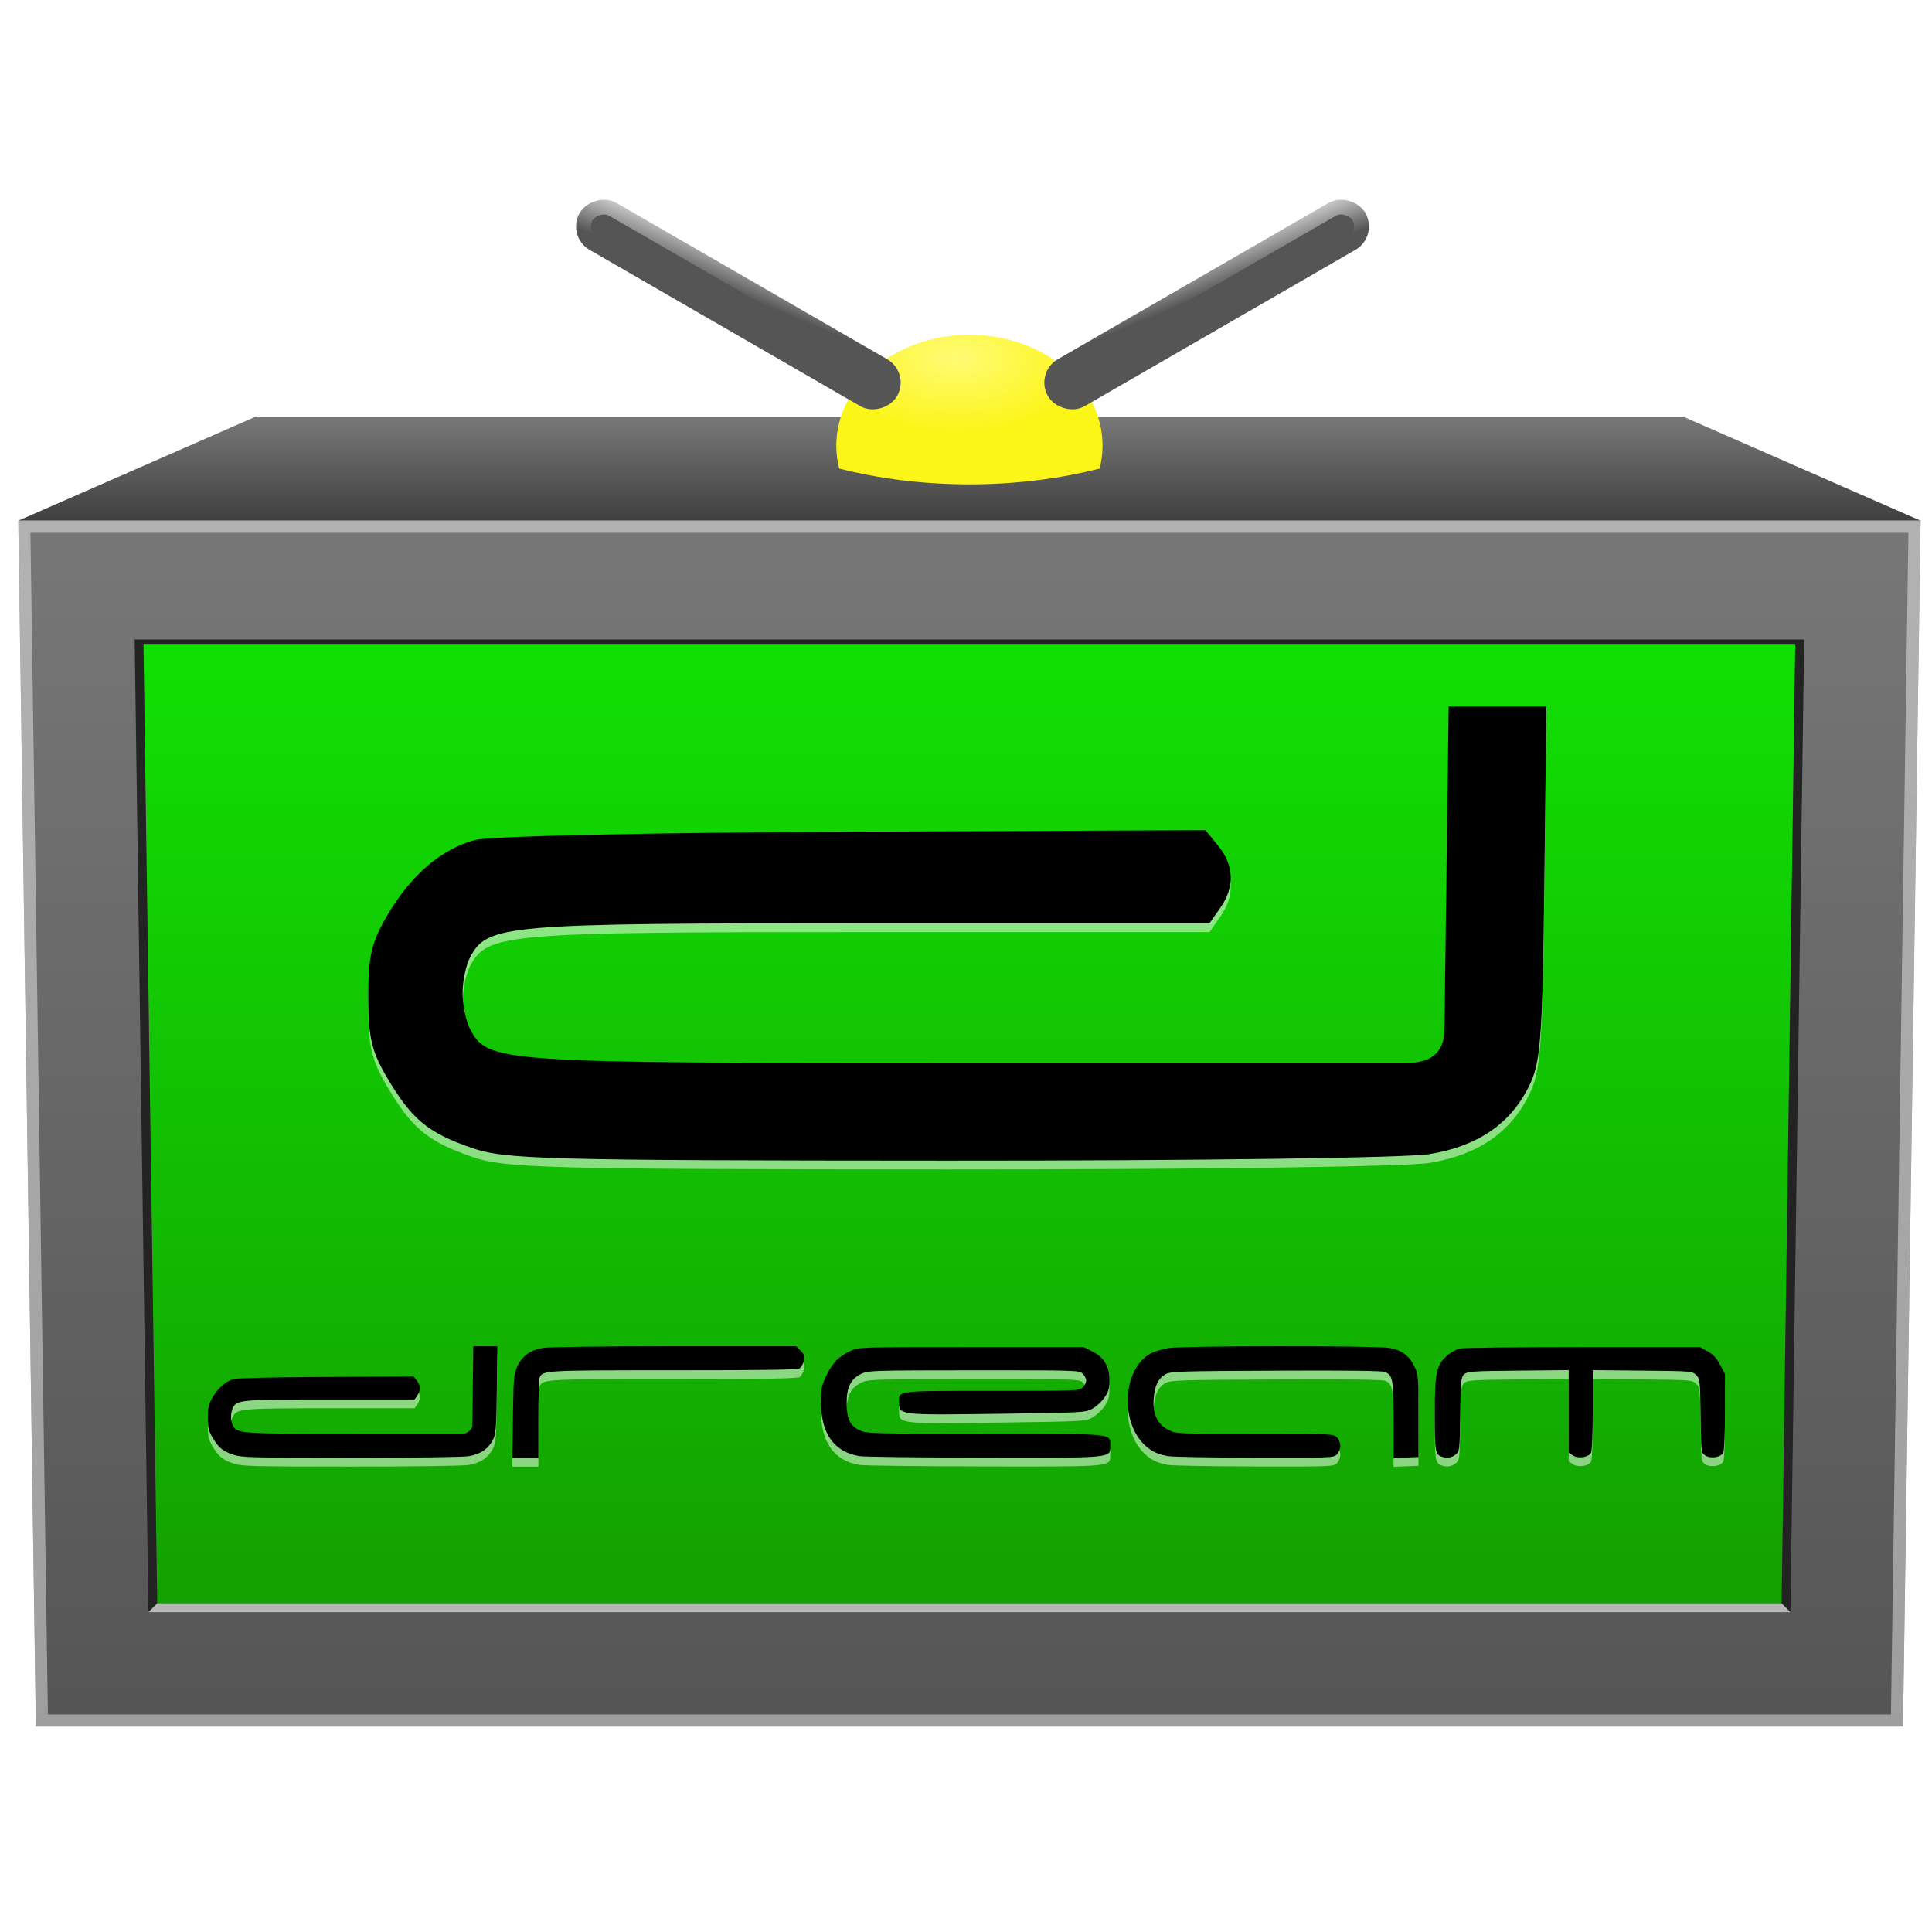 <?xml version="1.0" encoding="UTF-8" standalone="no"?>
<!-- Created with Inkscape (http://www.inkscape.org/) -->

<svg
   xmlns:dc="http://purl.org/dc/elements/1.1/"
   xmlns:cc="http://creativecommons.org/ns#"
   xmlns:rdf="http://www.w3.org/1999/02/22-rdf-syntax-ns#"
   xmlns:svg="http://www.w3.org/2000/svg"
   xmlns="http://www.w3.org/2000/svg"
   xmlns:xlink="http://www.w3.org/1999/xlink"
   xmlns:sodipodi="http://sodipodi.sourceforge.net/DTD/sodipodi-0.dtd"
   xmlns:inkscape="http://www.inkscape.org/namespaces/inkscape"
   width="500"
   height="500"
   id="svg2"
   version="1.1"
   inkscape:version="0.48.4 r9939"
   sodipodi:docname="icon.svg"
   inkscape:export-filename="/home/flo/projects/dreamDroid/icon.png"
   inkscape:export-xdpi="180"
   inkscape:export-ydpi="180">
  <defs
     id="defs4">
    <linearGradient
       inkscape:collect="always"
       id="linearGradient3986">
      <stop
         style="stop-color:#414141;stop-opacity:1"
         offset="0"
         id="stop3988" />
      <stop
         style="stop-color:#777777;stop-opacity:1"
         offset="1"
         id="stop3990" />
    </linearGradient>
    <linearGradient
       id="linearGradient3980">
      <stop
         id="stop3982"
         offset="0"
         style="stop-color:#555555;stop-opacity:1" />
      <stop
         id="stop3984"
         offset="1"
         style="stop-color:#777777;stop-opacity:1" />
    </linearGradient>
    <linearGradient
       id="linearGradient3974">
      <stop
         id="stop3976"
         offset="0"
         style="stop-color:#555555;stop-opacity:1" />
      <stop
         id="stop3978"
         offset="1"
         style="stop-color:#ffffff;stop-opacity:1" />
    </linearGradient>
    <linearGradient
       id="linearGradient3968">
      <stop
         id="stop3970"
         offset="0"
         style="stop-color:#555555;stop-opacity:1" />
      <stop
         id="stop3972"
         offset="1"
         style="stop-color:#ffffff;stop-opacity:1" />
    </linearGradient>
    <linearGradient
       id="linearGradient3906">
      <stop
         style="stop-color:#111111;stop-opacity:1"
         offset="0"
         id="stop3908" />
      <stop
         style="stop-color:#909090;stop-opacity:1;"
         offset="1"
         id="stop3910" />
    </linearGradient>
    <linearGradient
       id="linearGradient3809">
      <stop
         style="stop-color:#fffb74;stop-opacity:1;"
         offset="0"
         id="stop3811" />
      <stop
         style="stop-color:#fcf518;stop-opacity:1;"
         offset="1"
         id="stop3813" />
    </linearGradient>
    <linearGradient
       id="linearGradient3796">
      <stop
         style="stop-color:#13a100;stop-opacity:1;"
         offset="0"
         id="stop3798" />
      <stop
         style="stop-color:#11e003;stop-opacity:1;"
         offset="1"
         id="stop3800" />
    </linearGradient>
    <linearGradient
       id="linearGradient3758">
      <stop
         style="stop-color:#111111;stop-opacity:1"
         offset="0"
         id="stop3760" />
      <stop
         style="stop-color:#222222;stop-opacity:1"
         offset="1"
         id="stop3762" />
    </linearGradient>
    <filter
       inkscape:collect="always"
       id="filter3854">
      <feGaussianBlur
         inkscape:collect="always"
         stdDeviation="1.854"
         id="feGaussianBlur3856" />
    </filter>
    <filter
       inkscape:collect="always"
       id="filter3858"
       x="-0.013"
       width="1.026"
       y="-0.175"
       height="1.35">
      <feGaussianBlur
         inkscape:collect="always"
         stdDeviation="1.851"
         id="feGaussianBlur3860" />
    </filter>
    <linearGradient
       inkscape:collect="always"
       xlink:href="#linearGradient3980"
       id="linearGradient3958"
       gradientUnits="userSpaceOnUse"
       x1="242.745"
       y1="400.245"
       x2="242.745"
       y2="126.231" />
    <linearGradient
       inkscape:collect="always"
       xlink:href="#linearGradient3796"
       id="linearGradient3960"
       gradientUnits="userSpaceOnUse"
       x1="245.531"
       y1="919.141"
       x2="245.531"
       y2="705.125" />
    <radialGradient
       inkscape:collect="always"
       xlink:href="#linearGradient3809"
       id="radialGradient3962"
       gradientUnits="userSpaceOnUse"
       gradientTransform="matrix(1,0,0,0.562,0,286.431)"
       cx="245.858"
       cy="628.601"
       fx="245.858"
       fy="628.601"
       r="30.25" />
    <linearGradient
       inkscape:collect="always"
       xlink:href="#linearGradient3974"
       id="linearGradient3964"
       gradientUnits="userSpaceOnUse"
       x1="-48.168"
       y1="694.075"
       x2="-46.844"
       y2="684.006"
       gradientTransform="matrix(1.276,0,0,1.276,25.502,-190.855)" />
    <linearGradient
       inkscape:collect="always"
       xlink:href="#linearGradient3968"
       id="linearGradient3966"
       gradientUnits="userSpaceOnUse"
       gradientTransform="matrix(1.276,0,0,1.276,-406.76,-440.421)"
       x1="-48.168"
       y1="694.075"
       x2="-46.844"
       y2="684.006" />
    <linearGradient
       inkscape:collect="always"
       xlink:href="#linearGradient3986"
       id="linearGradient3992"
       x1="251.188"
       y1="675.954"
       x2="251.188"
       y2="653.508"
       gradientUnits="userSpaceOnUse" />
  </defs>
  <sodipodi:namedview
     id="base"
     pagecolor="#000000"
     bordercolor="#666666"
     borderopacity="1.0"
     inkscape:pageopacity="0"
     inkscape:pageshadow="2"
     inkscape:zoom="1"
     inkscape:cx="339.52642"
     inkscape:cy="217.7889"
     inkscape:document-units="px"
     inkscape:current-layer="layer1"
     showgrid="false"
     inkscape:window-width="1859"
     inkscape:window-height="1056"
     inkscape:window-x="1341"
     inkscape:window-y="24"
     inkscape:window-maximized="1" />
  <g
     inkscape:label="Ebene 1"
     inkscape:groupmode="layer"
     id="layer1"
     transform="translate(0,-552.362)">
    <g
       id="g3942"
       transform="matrix(1.139,0,0,1.139,-32.566,-83.548)">
      <path
         sodipodi:nodetypes="ccccc"
         inkscape:connector-curvature="0"
         id="rect2985"
         d="m 32.745,124.25 432.235,0 -4,273.99 -424.235,0 z"
         style="fill:url(#linearGradient3958);fill-opacity:1;stroke:none"
         transform="translate(0,552.362)" />
      <path
         style="fill:url(#linearGradient3992);fill-opacity:1;stroke:none"
         d="m 32.745,676.612 432.235,0 -54,-23.657 -324.235,0 z"
         id="path2988"
         inkscape:connector-curvature="0"
         sodipodi:nodetypes="ccccc" />
      <path
         inkscape:connector-curvature="0"
         id="path3766"
         d="m 64.312,922.625 c 123.031,0 246.062,0 369.094,0 1.042,-72.667 2.083,-145.333 3.125,-218 -125.115,0 -250.229,0 -375.344,0 1.042,72.667 2.083,145.333 3.125,218 z"
         style="fill:url(#linearGradient3960);fill-opacity:1;stroke:none" />
      <path
         inkscape:connector-curvature="0"
         id="path3804"
         d="m 248.863,634.362 c -16.707,0 -30.25,11.305 -30.25,25.25 0,1.767 0.243,3.492 0.656,5.156 8.992,2.292 19.007,3.594 29.594,3.594 10.587,0 20.602,-1.302 29.594,-3.594 0.414,-1.664 0.656,-3.389 0.656,-5.156 0,-13.945 -13.543,-25.25 -30.25,-25.25 z"
         style="fill:url(#radialGradient3962);fill-opacity:1;stroke:none" />
      <rect
         inkscape:transform-center-y="-20.730549"
         inkscape:transform-center-x="-35.906438"
         ry="4.465"
         y="690.361"
         x="-91.514"
         height="8.93"
         width="79.909"
         id="rect3819"
         style="fill:#555555;fill-opacity:1;stroke:url(#linearGradient3964);stroke-width:3.359;stroke-miterlimit:4;stroke-opacity:1;stroke-dasharray:none"
         transform="matrix(0.866,-0.5,0.5,0.866,0,0)" />
      <path
         style="fill:#ffffff;fill-opacity:0.51;filter:url(#filter3854)"
         d="m 135.679,821.093 c -9.906,-3.422 -13.593,-6.505 -19.214,-16.067 -3.463,-5.89 -4.202,-9.101 -4.202,-18.261 0,-9.246 0.729,-12.354 4.335,-18.489 5.394,-9.175 12.299,-15.099 19.951,-17.114 3.361,-0.885 40.189,-1.695 85.919,-1.89 l 80.037,-0.341 2.925,3.612 c 3.575,4.415 3.734,9.337 0.453,14.021 l -2.472,3.529 -77.762,0 c -82.817,0 -86.272,0.295 -90.235,7.7 -0.944,1.763 -1.716,5.443 -1.716,8.178 0,2.735 0.772,6.415 1.716,8.178 4.057,7.581 5.793,7.7 112.465,7.7 l 99.993,0 c 5.825,0 8.839,-2.226 8.91,-7.659 l 0.48,-36.659 0.48,-36.659 11.108,0 11.108,0 -0.473,40.092 c -0.42,35.537 -0.814,40.778 -3.475,46.136 -4.273,8.602 -11.657,13.641 -22.624,15.437 -5.265,0.862 -52.737,1.505 -109.336,1.481 -92.432,-0.04 -100.664,-0.262 -108.37,-2.924 z"
         id="path3842"
         inkscape:connector-curvature="0"
         sodipodi:nodetypes="cssscsccscsssssssccccsccsc" />
      <path
         sodipodi:nodetypes="cssscsccscsssssssccccsccsc"
         inkscape:connector-curvature="0"
         id="path3836"
         d="m 135.679,819.093 c -9.906,-3.422 -13.593,-6.505 -19.214,-16.067 -3.463,-5.89 -4.202,-9.101 -4.202,-18.261 0,-9.246 0.729,-12.354 4.335,-18.489 5.394,-9.175 12.299,-15.099 19.951,-17.114 3.361,-0.885 40.189,-1.695 85.919,-1.89 l 80.037,-0.341 2.925,3.612 c 3.575,4.415 3.734,9.337 0.453,14.021 l -2.472,3.529 -77.762,0 c -82.817,0 -86.272,0.295 -90.235,7.7 -0.944,1.763 -1.716,5.443 -1.716,8.178 0,2.735 0.772,6.415 1.716,8.178 4.057,7.581 5.793,7.7 112.465,7.7 l 99.993,0 c 5.825,0 8.839,-2.226 8.91,-7.659 l 0.48,-36.659 0.48,-36.659 11.108,0 11.108,0 -0.473,40.092 c -0.42,35.537 -0.814,40.778 -3.475,46.136 -4.273,8.602 -11.657,13.641 -22.624,15.437 -5.265,0.862 -52.737,1.505 -109.336,1.481 -92.432,-0.04 -100.664,-0.262 -108.37,-2.924 z"
         style="fill:#000000" />
      <path
         sodipodi:nodetypes="cssscsccscsssssssccccsccsccsccccscscscccccscscsccsscscscscscscsssscscccsscccssscccscsscccssscscsscsccscscscccccssscss"
         inkscape:connector-curvature="0"
         id="path3844"
         d="m 81.567,890.823 c -2.434,-0.841 -3.34,-1.599 -4.722,-3.948 -0.851,-1.447 -1.033,-2.236 -1.033,-4.487 0,-2.272 0.179,-3.036 1.065,-4.543 1.325,-2.255 3.022,-3.71 4.903,-4.205 0.826,-0.218 9.876,-0.417 21.113,-0.464 l 19.668,-0.084 0.719,0.887 c 0.878,1.085 0.918,2.294 0.111,3.445 l -0.607,0.867 -19.109,0 c -20.351,0 -21.2,0.072 -22.174,1.892 -0.232,0.433 -0.422,1.338 -0.422,2.01 0,0.672 0.19,1.576 0.422,2.01 0.997,1.863 1.424,1.892 27.637,1.892 l 24.572,0 c 0.962,0 2.177,-0.92 2.189,-1.882 l 0.118,-9.008 0.118,-9.008 2.73,0 2.73,0 -0.116,9.852 c -0.103,8.733 -0.2,10.021 -0.854,11.337 -1.05,2.114 -2.865,3.352 -5.56,3.793 -1.294,0.212 -12.959,0.37 -26.868,0.364 -22.714,-0.01 -24.737,-0.064 -26.63,-0.718 z m 63.57,-8.728 c 0.127,-8.636 0.211,-9.619 0.965,-11.26 1.109,-2.416 3.001,-3.794 5.85,-4.261 1.306,-0.214 14.127,-0.375 29.909,-0.377 l 27.623,-0.003 1.001,1.001 c 0.81,0.81 0.955,1.239 0.757,2.244 -0.134,0.683 -0.538,1.462 -0.899,1.73 -0.509,0.38 -6.871,0.488 -28.692,0.488 -29.695,0 -29.81,0.006 -30.488,1.773 -0.133,0.347 -0.242,4.568 -0.242,9.379 l 0,8.747 -2.962,0 -2.962,0 0.139,-9.462 z m 78.716,9.068 c -5.778,-0.978 -8.74,-5.154 -8.718,-12.287 0.01,-3.14 0.144,-3.787 1.264,-6.115 1.363,-2.833 2.816,-4.291 5.534,-5.554 1.725,-0.802 2.201,-0.816 27.312,-0.816 l 25.556,0 1.879,0.925 c 2.729,1.343 3.974,3.387 3.974,6.524 0,2.074 -0.173,2.679 -1.171,4.095 -0.644,0.914 -1.889,2.041 -2.768,2.505 -1.556,0.821 -2.119,0.85 -21.327,1.107 -22.695,0.303 -22.51,0.325 -22.525,-2.708 -0.013,-2.581 -0.709,-2.499 21.192,-2.499 19.25,0 19.791,-0.021 20.551,-0.78 0.429,-0.429 0.78,-1.132 0.78,-1.561 0,-0.429 -0.351,-1.131 -0.78,-1.561 -0.764,-0.764 -1.295,-0.78 -24.679,-0.772 -22.455,0.009 -23.995,0.052 -25.496,0.734 -2.47,1.122 -3.476,3.058 -3.467,6.67 0.009,3.679 0.763,5.23 3.042,6.265 1.552,0.705 2.947,0.742 28.37,0.75 30.064,0.009 28.472,-0.146 28.472,2.782 0,2.775 0.867,2.695 -28.958,2.643 -14.439,-0.025 -27.056,-0.182 -28.039,-0.348 z m 70.067,-0.006 c -2.301,-0.464 -3.408,-0.959 -4.838,-2.163 -6.159,-5.182 -5.489,-17.86 1.122,-21.233 0.812,-0.414 2.594,-0.934 3.962,-1.156 3.188,-0.517 46.897,-0.544 50.033,-0.03 2.832,0.464 4.55,1.714 5.764,4.195 0.878,1.795 0.912,2.211 0.918,11.228 l 0.006,9.364 -2.829,0.115 -2.829,0.115 0,-8.583 c 0,-9.227 -0.175,-10.225 -1.915,-10.946 -0.722,-0.299 -8.208,-0.395 -24.823,-0.319 -21.883,0.1 -23.89,0.165 -25.051,0.799 -1.693,0.925 -2.529,2.687 -2.728,5.745 -0.221,3.414 0.879,5.663 3.389,6.929 1.73,0.872 1.855,0.878 19.606,0.878 17.345,0 17.888,0.022 18.646,0.78 0.433,0.434 0.78,1.301 0.78,1.951 0,0.65 -0.347,1.517 -0.78,1.951 -0.759,0.759 -1.271,0.779 -18.826,0.738 -9.925,-0.023 -18.748,-0.184 -19.606,-0.358 z m 62.233,0.13 c -1.435,-0.513 -1.561,-1.277 -1.561,-9.487 0,-9.552 0.345,-11.255 2.71,-13.392 0.852,-0.77 2.197,-1.527 3.022,-1.702 0.818,-0.173 13.426,-0.315 28.018,-0.315 l 26.532,0 1.737,0.975 c 1.279,0.718 2.025,1.527 2.829,3.068 l 1.092,2.093 0,8.565 c 0,5.032 -0.163,8.869 -0.395,9.303 -0.562,1.051 -2.876,1.409 -4.066,0.629 -0.945,-0.619 -0.946,-0.623 -1.071,-9.008 -0.121,-8.125 -0.153,-8.416 -1.014,-9.276 -0.877,-0.877 -1.025,-0.889 -12.193,-1.002 l -11.305,-0.114 0,9.017 c 0,5.337 -0.161,9.318 -0.395,9.754 -0.569,1.064 -2.877,1.408 -4.094,0.611 l -0.974,-0.638 0,-9.372 0,-9.372 -11.47,0.114 c -10.499,0.105 -11.537,0.175 -12.263,0.833 -0.743,0.673 -0.801,1.254 -0.918,9.107 -0.123,8.275 -0.137,8.398 -1.046,9.133 -0.901,0.729 -2.003,0.894 -3.176,0.474 z"
         style="fill:#ffffff;fill-opacity:0.51;filter:url(#filter3858)" />
      <path
         style="fill:#000000;fill-opacity:1"
         d="m 81.567,888.823 c -2.434,-0.841 -3.34,-1.599 -4.722,-3.948 -0.851,-1.447 -1.033,-2.236 -1.033,-4.487 0,-2.272 0.179,-3.036 1.065,-4.543 1.325,-2.255 3.022,-3.71 4.903,-4.205 0.826,-0.218 9.876,-0.417 21.113,-0.464 l 19.668,-0.084 0.719,0.887 c 0.878,1.085 0.918,2.294 0.111,3.445 l -0.607,0.867 -19.109,0 c -20.351,0 -21.2,0.072 -22.174,1.892 -0.232,0.433 -0.422,1.338 -0.422,2.01 0,0.672 0.19,1.576 0.422,2.01 0.997,1.863 1.424,1.892 27.637,1.892 l 24.572,0 c 0.962,0 2.177,-0.92 2.189,-1.882 l 0.118,-9.008 0.118,-9.008 2.73,0 2.73,0 -0.116,9.852 c -0.103,8.733 -0.2,10.021 -0.854,11.337 -1.05,2.114 -2.865,3.352 -5.56,3.793 -1.294,0.212 -12.959,0.37 -26.868,0.364 -22.714,-0.01 -24.737,-0.064 -26.63,-0.718 z m 63.57,-8.728 c 0.127,-8.636 0.211,-9.619 0.965,-11.26 1.109,-2.416 3.001,-3.794 5.85,-4.261 1.306,-0.214 14.127,-0.375 29.909,-0.377 l 27.623,-0.003 1.001,1.001 c 0.81,0.81 0.955,1.239 0.757,2.244 -0.134,0.683 -0.538,1.462 -0.899,1.73 -0.509,0.38 -6.871,0.488 -28.692,0.488 -29.695,0 -29.81,0.006 -30.488,1.773 -0.133,0.347 -0.242,4.568 -0.242,9.379 l 0,8.747 -2.962,0 -2.962,0 0.139,-9.462 z m 78.716,9.068 c -5.778,-0.978 -8.74,-5.154 -8.718,-12.287 0.01,-3.14 0.144,-3.787 1.264,-6.115 1.363,-2.833 2.816,-4.291 5.534,-5.554 1.725,-0.802 2.201,-0.816 27.312,-0.816 l 25.556,0 1.879,0.925 c 2.729,1.343 3.974,3.387 3.974,6.524 0,2.074 -0.173,2.679 -1.171,4.095 -0.644,0.914 -1.889,2.041 -2.768,2.505 -1.556,0.821 -2.119,0.85 -21.327,1.107 -22.695,0.303 -22.51,0.325 -22.525,-2.708 -0.013,-2.581 -0.709,-2.499 21.192,-2.499 19.25,0 19.791,-0.021 20.551,-0.78 0.429,-0.429 0.78,-1.132 0.78,-1.561 0,-0.429 -0.351,-1.131 -0.78,-1.561 -0.764,-0.764 -1.295,-0.78 -24.679,-0.772 -22.455,0.009 -23.995,0.052 -25.496,0.734 -2.47,1.122 -3.476,3.058 -3.467,6.67 0.009,3.679 0.763,5.23 3.042,6.265 1.552,0.705 2.947,0.742 28.37,0.75 30.064,0.009 28.472,-0.146 28.472,2.782 0,2.775 0.867,2.695 -28.958,2.643 -14.439,-0.025 -27.056,-0.182 -28.039,-0.348 z m 70.067,-0.006 c -2.301,-0.464 -3.408,-0.959 -4.838,-2.163 -6.159,-5.182 -5.489,-17.86 1.122,-21.233 0.812,-0.414 2.594,-0.934 3.962,-1.156 3.188,-0.517 46.897,-0.544 50.033,-0.03 2.832,0.464 4.55,1.714 5.764,4.195 0.878,1.795 0.912,2.211 0.918,11.228 l 0.006,9.364 -2.829,0.115 -2.829,0.115 0,-8.583 c 0,-9.227 -0.175,-10.225 -1.915,-10.946 -0.722,-0.299 -8.208,-0.395 -24.823,-0.319 -21.883,0.1 -23.89,0.165 -25.051,0.799 -1.693,0.925 -2.529,2.687 -2.728,5.745 -0.221,3.414 0.879,5.663 3.389,6.929 1.73,0.872 1.855,0.878 19.606,0.878 17.345,0 17.888,0.022 18.646,0.78 0.433,0.434 0.78,1.301 0.78,1.951 0,0.65 -0.347,1.517 -0.78,1.951 -0.759,0.759 -1.271,0.779 -18.826,0.738 -9.925,-0.023 -18.748,-0.184 -19.606,-0.358 z m 62.233,0.13 c -1.435,-0.513 -1.561,-1.277 -1.561,-9.487 0,-9.552 0.345,-11.255 2.71,-13.392 0.852,-0.77 2.197,-1.527 3.022,-1.702 0.818,-0.173 13.426,-0.315 28.018,-0.315 l 26.532,0 1.737,0.975 c 1.279,0.718 2.025,1.527 2.829,3.068 l 1.092,2.093 0,8.565 c 0,5.032 -0.163,8.869 -0.395,9.303 -0.562,1.051 -2.876,1.409 -4.066,0.629 -0.945,-0.619 -0.946,-0.623 -1.071,-9.008 -0.121,-8.125 -0.153,-8.416 -1.014,-9.276 -0.877,-0.877 -1.025,-0.889 -12.193,-1.002 l -11.305,-0.114 0,9.017 c 0,5.337 -0.161,9.318 -0.395,9.754 -0.569,1.064 -2.877,1.408 -4.094,0.611 l -0.974,-0.638 0,-9.372 0,-9.372 -11.47,0.114 c -10.499,0.105 -11.537,0.175 -12.263,0.833 -0.743,0.673 -0.801,1.254 -0.918,9.107 -0.123,8.275 -0.137,8.398 -1.046,9.133 -0.901,0.729 -2.003,0.894 -3.176,0.474 z"
         id="path3838"
         inkscape:connector-curvature="0"
         sodipodi:nodetypes="cssscsccscsssssssccccsccsccsccccscscscccccscscsccsscscscscscscsssscscccsscccssscccscsscccssscscsscsccscscscccccssscss" />
      <path
         sodipodi:nodetypes="ccccccccc"
         inkscape:connector-curvature="0"
         id="path3864"
         transform="translate(0,552.362)"
         d="m 59.188,151.25 3.124,221 2,-2 -3.125,-218 375.312,0 -3.094,218 2,2 3.125,-221 z"
         style="fill:#232323;fill-opacity:1;stroke:none" />
      <path
         sodipodi:nodetypes="ccccc"
         inkscape:connector-curvature="0"
         id="path3878"
         transform="translate(0,552.362)"
         d="m 433.406,370.25 -369.094,0 -2,2 373.094,0 z"
         style="fill:#b6b6b6;fill-opacity:1;stroke:none" />
      <path
         sodipodi:nodetypes="cccccccccc"
         inkscape:connector-curvature="0"
         id="path3903"
         transform="translate(0,552.362)"
         d="m 462.213,127.005 -3.969,268.489 -418.771,0 -3.969,-268.489 z M 32.75,124.25 l 4,274 424.219,0 4,-274 z"
         style="fill:#ffffff;fill-opacity:0.431;stroke:none" />
      <rect
         style="fill:#555555;fill-opacity:1;stroke:url(#linearGradient3966);stroke-width:3.359;stroke-miterlimit:4;stroke-opacity:1;stroke-dasharray:none"
         id="rect3914"
         width="79.909"
         height="8.93"
         x="-523.776"
         y="440.794"
         ry="4.465"
         inkscape:transform-center-x="35.90649"
         inkscape:transform-center-y="-20.730537"
         transform="matrix(-0.866,-0.5,-0.5,0.866,0,0)" />
    </g>
  </g>
</svg>

